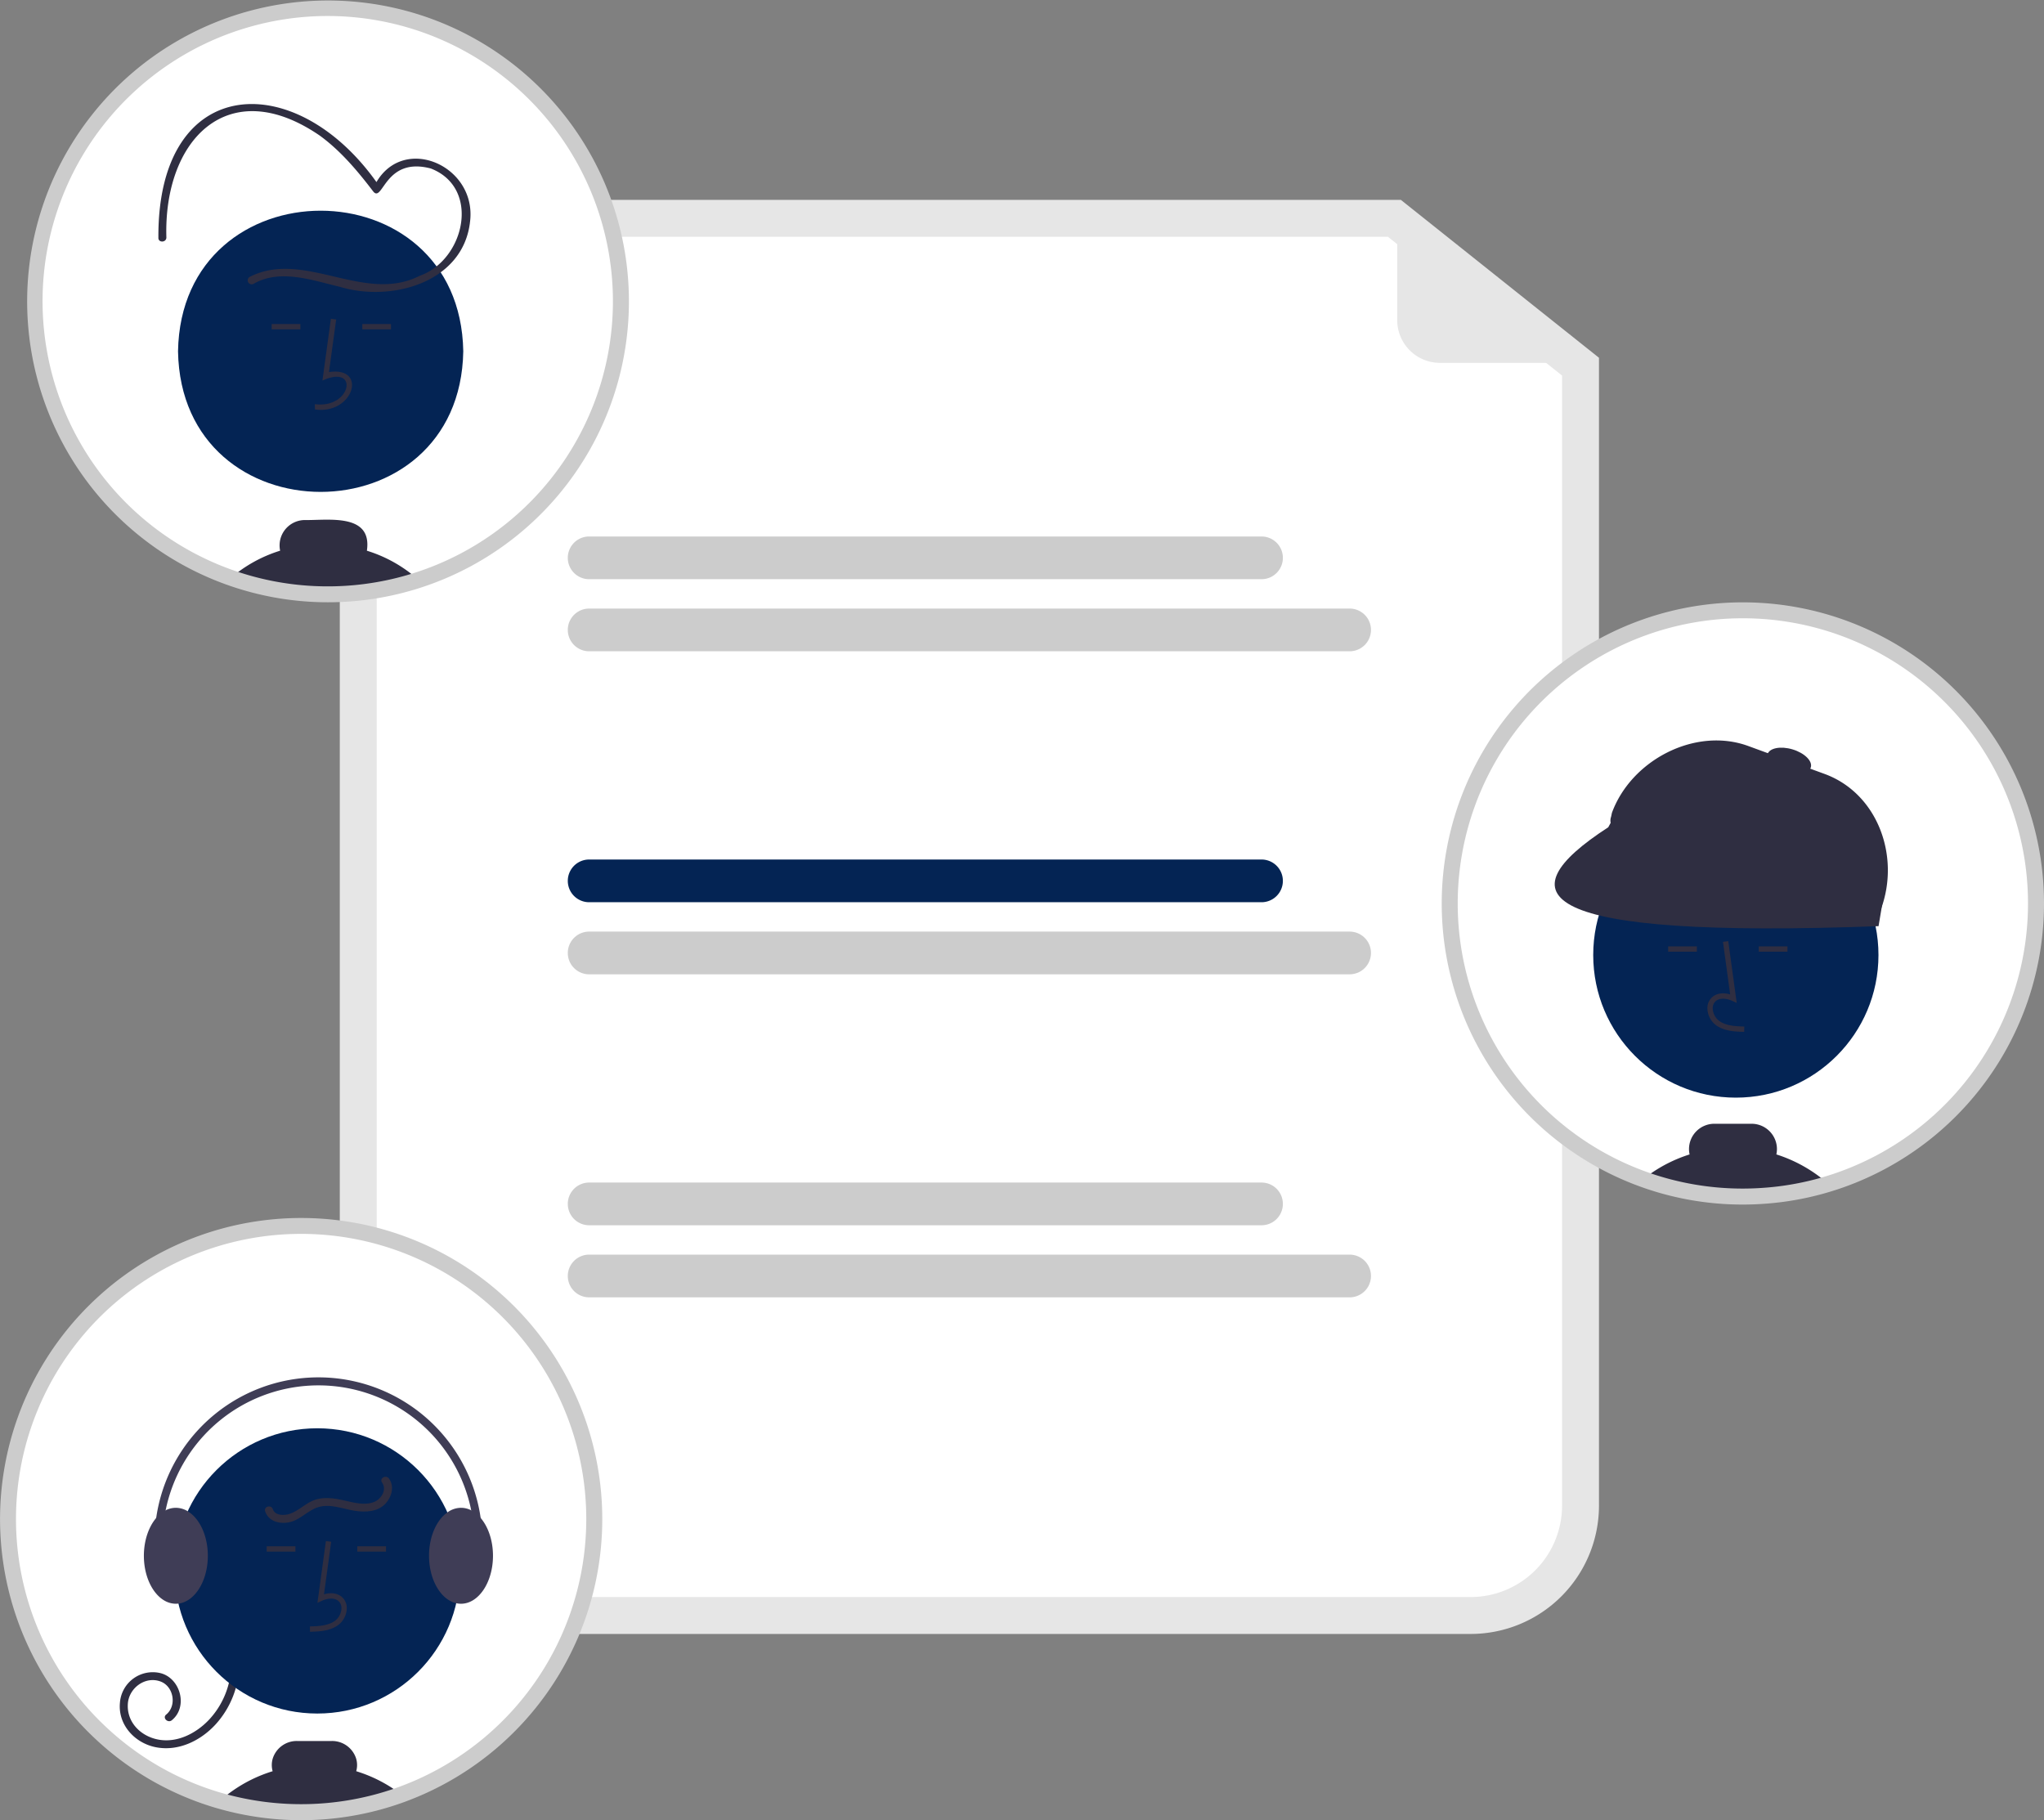 <svg id="ac4a3ed3-ee4a-4ac5-ab20-65db2909d7ee" data-name="Layer 1" xmlns="http://www.w3.org/2000/svg" width="767" height="683" viewBox="0 0 767 683"><rect x="0" y="0" width="767" height="683" fill="#808080" stroke="none"/><path d="M768.383,721.626H392.132A48.18,48.18,0,0,1,344.007,673.501V231.625A48.18,48.18,0,0,1,392.132,183.5h350.04l74.336,59.251V673.501A48.18,48.18,0,0,1,768.383,721.626Z" transform="translate(-216.5 -108.5)" fill="#e6e6e6"/><path d="M392.132,197.354a34.31,34.31,0,0,0-34.271,34.271V673.501a34.31,34.31,0,0,0,34.271,34.271H768.383a34.31,34.31,0,0,0,34.271-34.271V249.425l-65.328-52.071Z" transform="translate(-216.5 -108.5)" fill="#fff"/><path d="M689.879,325.84H437.577a8.014,8.014,0,1,1,0-16.028H689.879a8.014,8.014,0,0,1,0,16.028Z" transform="translate(-216.5 -108.5)" fill="#ccc"/><path d="M722.937,352.887H437.577a8.014,8.014,0,1,1,0-16.028H722.937a8.014,8.014,0,1,1,0,16.028Z" transform="translate(-216.5 -108.5)" fill="#ccc"/><path d="M689.879,447.053H437.577a8.014,8.014,0,1,1,0-16.028H689.879a8.014,8.014,0,0,1,0,16.028Z" transform="translate(-216.5 -108.5)" fill="#042454"/><path d="M722.937,474.101H437.577a8.014,8.014,0,1,1,0-16.028H722.937a8.014,8.014,0,1,1,0,16.028Z" transform="translate(-216.5 -108.5)" fill="#ccc"/><path d="M689.879,568.267H437.577a8.014,8.014,0,1,1,0-16.028H689.879a8.014,8.014,0,0,1,0,16.028Z" transform="translate(-216.5 -108.5)" fill="#ccc"/><path d="M722.937,595.314H437.577a8.014,8.014,0,1,1,0-16.028H722.937a8.014,8.014,0,1,1,0,16.028Z" transform="translate(-216.5 -108.5)" fill="#ccc"/><path d="M815.061,244.657H756.831a16.028,16.028,0,0,1-16.028-16.028V185.621a1.002,1.002,0,0,1,1.624-.785l73.256,58.034A1.002,1.002,0,0,1,815.061,244.657Z" transform="translate(-216.5 -108.5)" fill="#e6e6e6"/><path d="M449.5,221.5a110,110,0,1,1-110-110A110.035,110.035,0,0,1,449.5,221.5Z" transform="translate(-216.5 -108.5)" fill="#fff"/><path d="M390.34,240.322c-1.201,70.351-105.847,70.34-107.038-.002C284.503,169.971,389.149,169.982,390.34,240.322Z" transform="translate(-216.5 -108.5)" fill="#042454"/><path d="M334.696,262.158l-.056-2c13.784,1.84,16.753-15.243,2.852-8.856l3.173-23.19,1.981.271-2.699,19.727C354.585,245.93,349.171,264.157,334.696,262.158Z" transform="translate(-216.5 -108.5)" fill="#2f2e41"/><rect x="135.946" y="121.584" width="10.771" height="2" fill="#2f2e41"/><rect x="101.946" y="121.584" width="10.771" height="2" fill="#2f2e41"/><path d="M354.17,315.15c2.1-14.17-14.49-11.37-23.27-11.51a9.518,9.518,0,0,0-9.28,11.5,52.038,52.038,0,0,0-18.49,10.2,110.476,110.476,0,0,0,70.43.78A51.771,51.771,0,0,0,354.17,315.15Z" transform="translate(-216.5 -108.5)" fill="#2f2e41"/><path d="M311.659,215.009c9.918-5.732,21.946-1.335,32.192,1.07,19.438,5.975,46.697-1.507,49.061-24.662,2.46-21.535-26.999-33.537-36.415-12.104l2.742-.358c-30.537-45.382-83.655-43.661-83.305,18.731-.113,1.927,2.887,1.921,2.999-.001-1.124-36.767,23.209-61.9,57.605-38.272,7.872,5.743,14.241,13.35,20.11,21.056,3.582,4.014,4.361-13.274,21.506-8.746,18.869,7.31,12.712,34.328-4.153,40.26-20.838,10.646-43.407-9.995-63.855.435a1.502,1.502,0,0,0,1.514,2.592Z" transform="translate(-216.5 -108.5)" fill="#2f2e41"/><path d="M339.5,334.5a112.905,112.905,0,1,1,34.988-5.527A112.727,112.727,0,0,1,339.5,334.5Zm0-220a107.015,107.015,0,1,0,107,107A107.121,107.121,0,0,0,339.5,114.5Z" transform="translate(-216.5 -108.5)" fill="#ccc"/><path d="M980.5,447.5a110.035,110.035,0,0,1-75.94,104.62c-.66.21-1.32.42-1.99.62-2.86.88-5.76,1.63-8.71,2.27a108.133,108.133,0,0,1-16.21,2.25q-3.554.24-7.15.24a109.808,109.808,0,0,1-36.37-6.16c-.34-.12-.68-.24-1.01-.36A110.011,110.011,0,1,1,980.5,447.5Z" transform="translate(-216.5 -108.5)" fill="#fff"/><circle cx="651.365" cy="358.36" r="53.519" fill="#042454"/><path d="M870.989,495.696l.056-2c-3.721-.104-7.001-.337-9.466-2.138a6.148,6.148,0,0,1-2.381-4.528,3.514,3.514,0,0,1,1.153-2.895c1.636-1.382,4.269-.935,6.188-.055l1.655.759-3.173-23.19-1.981.271,2.699,19.727c-2.607-.767-5.023-.437-6.678.961a5.471,5.471,0,0,0-1.86,4.492,8.133,8.133,0,0,0,3.2,6.073C863.566,495.488,867.682,495.603,870.989,495.696Z" transform="translate(-216.5 -108.5)" fill="#2f2e41"/><rect x="625.968" y="355.122" width="10.771" height="2" fill="#2f2e41"/><rect x="659.968" y="355.122" width="10.771" height="2" fill="#2f2e41"/><path d="M883.07,541.68a9.789,9.789,0,0,0,.22-2,9.515,9.515,0,0,0-9.5-9.5h-14a9.508,9.508,0,0,0-9.5,9.5,9.239,9.239,0,0,0,.22,2.01,53.738,53.738,0,0,0-14.81,7.33c-.88.61-1.75,1.27-2.58,1.96.33.12.67.24,1.01.36A109.808,109.808,0,0,0,870.5,557.5q3.6,0,7.15-.24a108.133,108.133,0,0,0,16.21-2.25c2.95-.64,5.85-1.39,8.71-2.27A54.198,54.198,0,0,0,883.07,541.68Z" transform="translate(-216.5 -108.5)" fill="#2f2e41"/><path d="M881.27,555.99a7.359,7.359,0,0,0-3.62,1.27,108.133,108.133,0,0,0,16.21-2.25Z" transform="translate(-216.5 -108.5)" fill="#2f2e41"/><path d="M916.403,454.147,823.429,420.134a4,4,0,0,1-2.382-5.131l.315-1.487c7.261-19.848,31.328-32.34,51.176-25.079L901.148,398.904c19.848,7.261,28.475,30.764,21.214,50.612l-.828,2.248A4,4,0,0,1,916.403,454.147Z" transform="translate(-216.5 -108.5)" fill="#2f2e41"/><path d="M921.411,456.034c-129.587,4.782-140.911-11.501-101.426-37.105l8.376-15.413,96,35Z" transform="translate(-216.5 -108.5)" fill="#2f2e41"/><ellipse cx="887.862" cy="394.016" rx="4.5" ry="8.5" transform="translate(38.436 1022.369) rotate(-73.27)" fill="#2f2e41"/><path d="M870.5,560.5a112.727,112.727,0,0,1-37.362-6.329l-1.044-.372a113,113,0,1,1,73.393,1.174c-.711.226-1.38.438-2.059.642-2.84.874-5.854,1.659-8.933,2.327a111.369,111.369,0,0,1-16.661,2.312C875.427,560.417,872.953,560.5,870.5,560.5Zm0-220a107.015,107.015,0,0,0-36.361,207.658l.991.353A106.714,106.714,0,0,0,870.5,554.5c2.319,0,4.656-.079,6.948-.233a105.486,105.486,0,0,0,15.778-2.189c2.912-.631,5.76-1.374,8.462-2.205.669-.2,1.304-.402,1.94-.605A107.015,107.015,0,0,0,870.5,340.5Z" transform="translate(-216.5 -108.5)" fill="#ccc"/><path d="M219.5,678.5a109.667,109.667,0,0,0,32.34,77.91c.86.85,1.74,1.7,2.63,2.53a109.848,109.848,0,0,0,17.46,13.31c1.2.74,2.4,1.45,3.63,2.14a109.379,109.379,0,0,0,19.88,8.73c1.19.39,2.4.76,3.61,1.1A110.454,110.454,0,0,0,365.87,782.34c.42-.15.84-.3,1.25-.45A110.01,110.01,0,1,0,219.5,678.5Z" transform="translate(-216.5 -108.5)" fill="#fff"/><path d="M306.27,732.416a34.087,34.087,0,0,1-8.804,23.076c-5.656,6.207-14.076,10.324-22.573,8.62-7.824-1.568-14.182-8.407-13.389-16.679a12.356,12.356,0,0,1,15.267-11.095c7.433,1.929,10.394,12.641,4.201,17.669-1.486,1.207-3.621-.904-2.121-2.121,4.094-3.324,2.829-10.595-2.112-12.419-5.754-2.123-11.85,2.443-12.264,8.326-.491,6.974,4.852,12.226,11.404,13.463,7.088,1.338,14.115-2.29,18.918-7.297a30.955,30.955,0,0,0,8.474-21.542,1.501,1.501,0,0,1,3,0Z" transform="translate(-216.5 -108.5)" fill="#2f2e41"/><circle cx="119.064" cy="589.468" r="53.519" fill="#042454"/><path d="M332.826,720.804l-.056-2c3.721-.104,7.001-.337,9.466-2.138a6.148,6.148,0,0,0,2.381-4.528,3.514,3.514,0,0,0-1.153-2.895c-1.636-1.382-4.269-.935-6.188-.055l-1.655.759,3.173-23.19,1.981.271-2.699,19.727c2.607-.767,5.023-.437,6.678.961a5.471,5.471,0,0,1,1.86,4.492,8.133,8.133,0,0,1-3.2,6.073C340.249,720.596,336.133,720.711,332.826,720.804Z" transform="translate(-216.5 -108.5)" fill="#2f2e41"/><rect x="134.076" y="580.229" width="10.771" height="2" fill="#2f2e41"/><rect x="100.076" y="580.229" width="10.771" height="2" fill="#2f2e41"/><path d="M299.05,784.22A110.454,110.454,0,0,0,365.87,782.34c.42-.15.84-.3,1.25-.45a53.272,53.272,0,0,0-16.95-8.76,8.528,8.528,0,0,0-.02-4.7A9.459,9.459,0,0,0,341,761.79H327.96a9.426,9.426,0,0,0-9.13,6.63,8.563,8.563,0,0,0-.02,4.71,53.327,53.327,0,0,0-15.12,7.41q-1.395.975-2.7,2.04C300.33,783.11,299.68,783.66,299.05,784.22Z" transform="translate(-216.5 -108.5)" fill="#2f2e41"/><path d="M377.49,692.29c0,9.02,4.44,16.5,10.21,17.8a8.254,8.254,0,0,0,1.79.2c6.61,0,12-8.07,12-18,0-5.76-1.81-10.89-4.62-14.18a11.579,11.579,0,0,0-3.53-2.87,8.367,8.367,0,0,0-3.85-.95,8.774,8.774,0,0,0-5.11,1.72C380.31,678.89,377.49,685.1,377.49,692.29Z" transform="translate(-216.5 -108.5)" fill="#3f3d56"/><path d="M270.49,692.29c0,7.76,3.28,14.38,7.88,16.91a8.54,8.54,0,0,0,4.12,1.09,7.73,7.73,0,0,0,.96-.06c6.16-.73,11.04-8.49,11.04-17.94,0-7.57-3.13-14.06-7.55-16.71a8.575,8.575,0,0,0-4.45-1.29,8.367,8.367,0,0,0-3.85.95,11.644,11.644,0,0,0-3.54,2.88C272.3,681.41,270.49,686.54,270.49,692.29Z" transform="translate(-216.5 -108.5)" fill="#3f3d56"/><path d="M279.119,707.474a1.501,1.501,0,0,0,1.422-1.98,58.499,58.499,0,1,1,112.687-6.575,1.5,1.5,0,0,0,2.936.619,61.501,61.501,0,1,0-118.466,6.915A1.501,1.501,0,0,0,279.119,707.474Z" transform="translate(-216.5 -108.5)" fill="#3f3d56"/><path d="M362.449,663.292c2.119,2.893,1.074,6.791-1.158,9.285-2.905,3.245-7.539,3.45-11.562,2.848-4.514-.676-9.303-2.791-13.873-1.366-3.895,1.215-6.674,4.748-10.721,5.635-3.589.787-7.881-.255-9.139-4.08-.605-1.838,2.291-2.626,2.893-.798.814,2.475,4.329,2.425,6.341,1.74,3.227-1.099,5.714-3.771,8.885-5.048,3.739-1.505,7.796-.825,11.603.032,3.588.808,7.718,2.006,11.293.497,2.645-1.117,4.75-4.635,2.847-7.232-1.142-1.559,1.46-3.057,2.59-1.514Z" transform="translate(-216.5 -108.5)" fill="#2f2e41"/><path d="M329.5,791.5a112.792,112.792,0,0,1-31.282-4.398c-1.195-.335-2.451-.718-3.712-1.131a112.697,112.697,0,0,1-20.418-8.967c-1.218-.683-2.44-1.404-3.733-2.201a113.095,113.095,0,0,1-17.934-13.672c-.909-.848-1.809-1.718-2.689-2.587a112.991,112.991,0,1,1,118.414,26.165c-.413.151-.84.303-1.267.456A112.739,112.739,0,0,1,329.5,791.5Zm0-220a107.005,107.005,0,0,0-75.542,182.786c.83.82,1.689,1.65,2.558,2.461a107.108,107.108,0,0,0,16.985,12.948c1.225.755,2.377,1.434,3.526,2.079a106.658,106.658,0,0,0,19.339,8.493c1.188.389,2.361.747,3.494,1.065a107.453,107.453,0,0,0,65.017-1.823l1.212-.437A107.014,107.014,0,0,0,329.5,571.5Z" transform="translate(-216.5 -108.5)" fill="#ccc"/></svg>